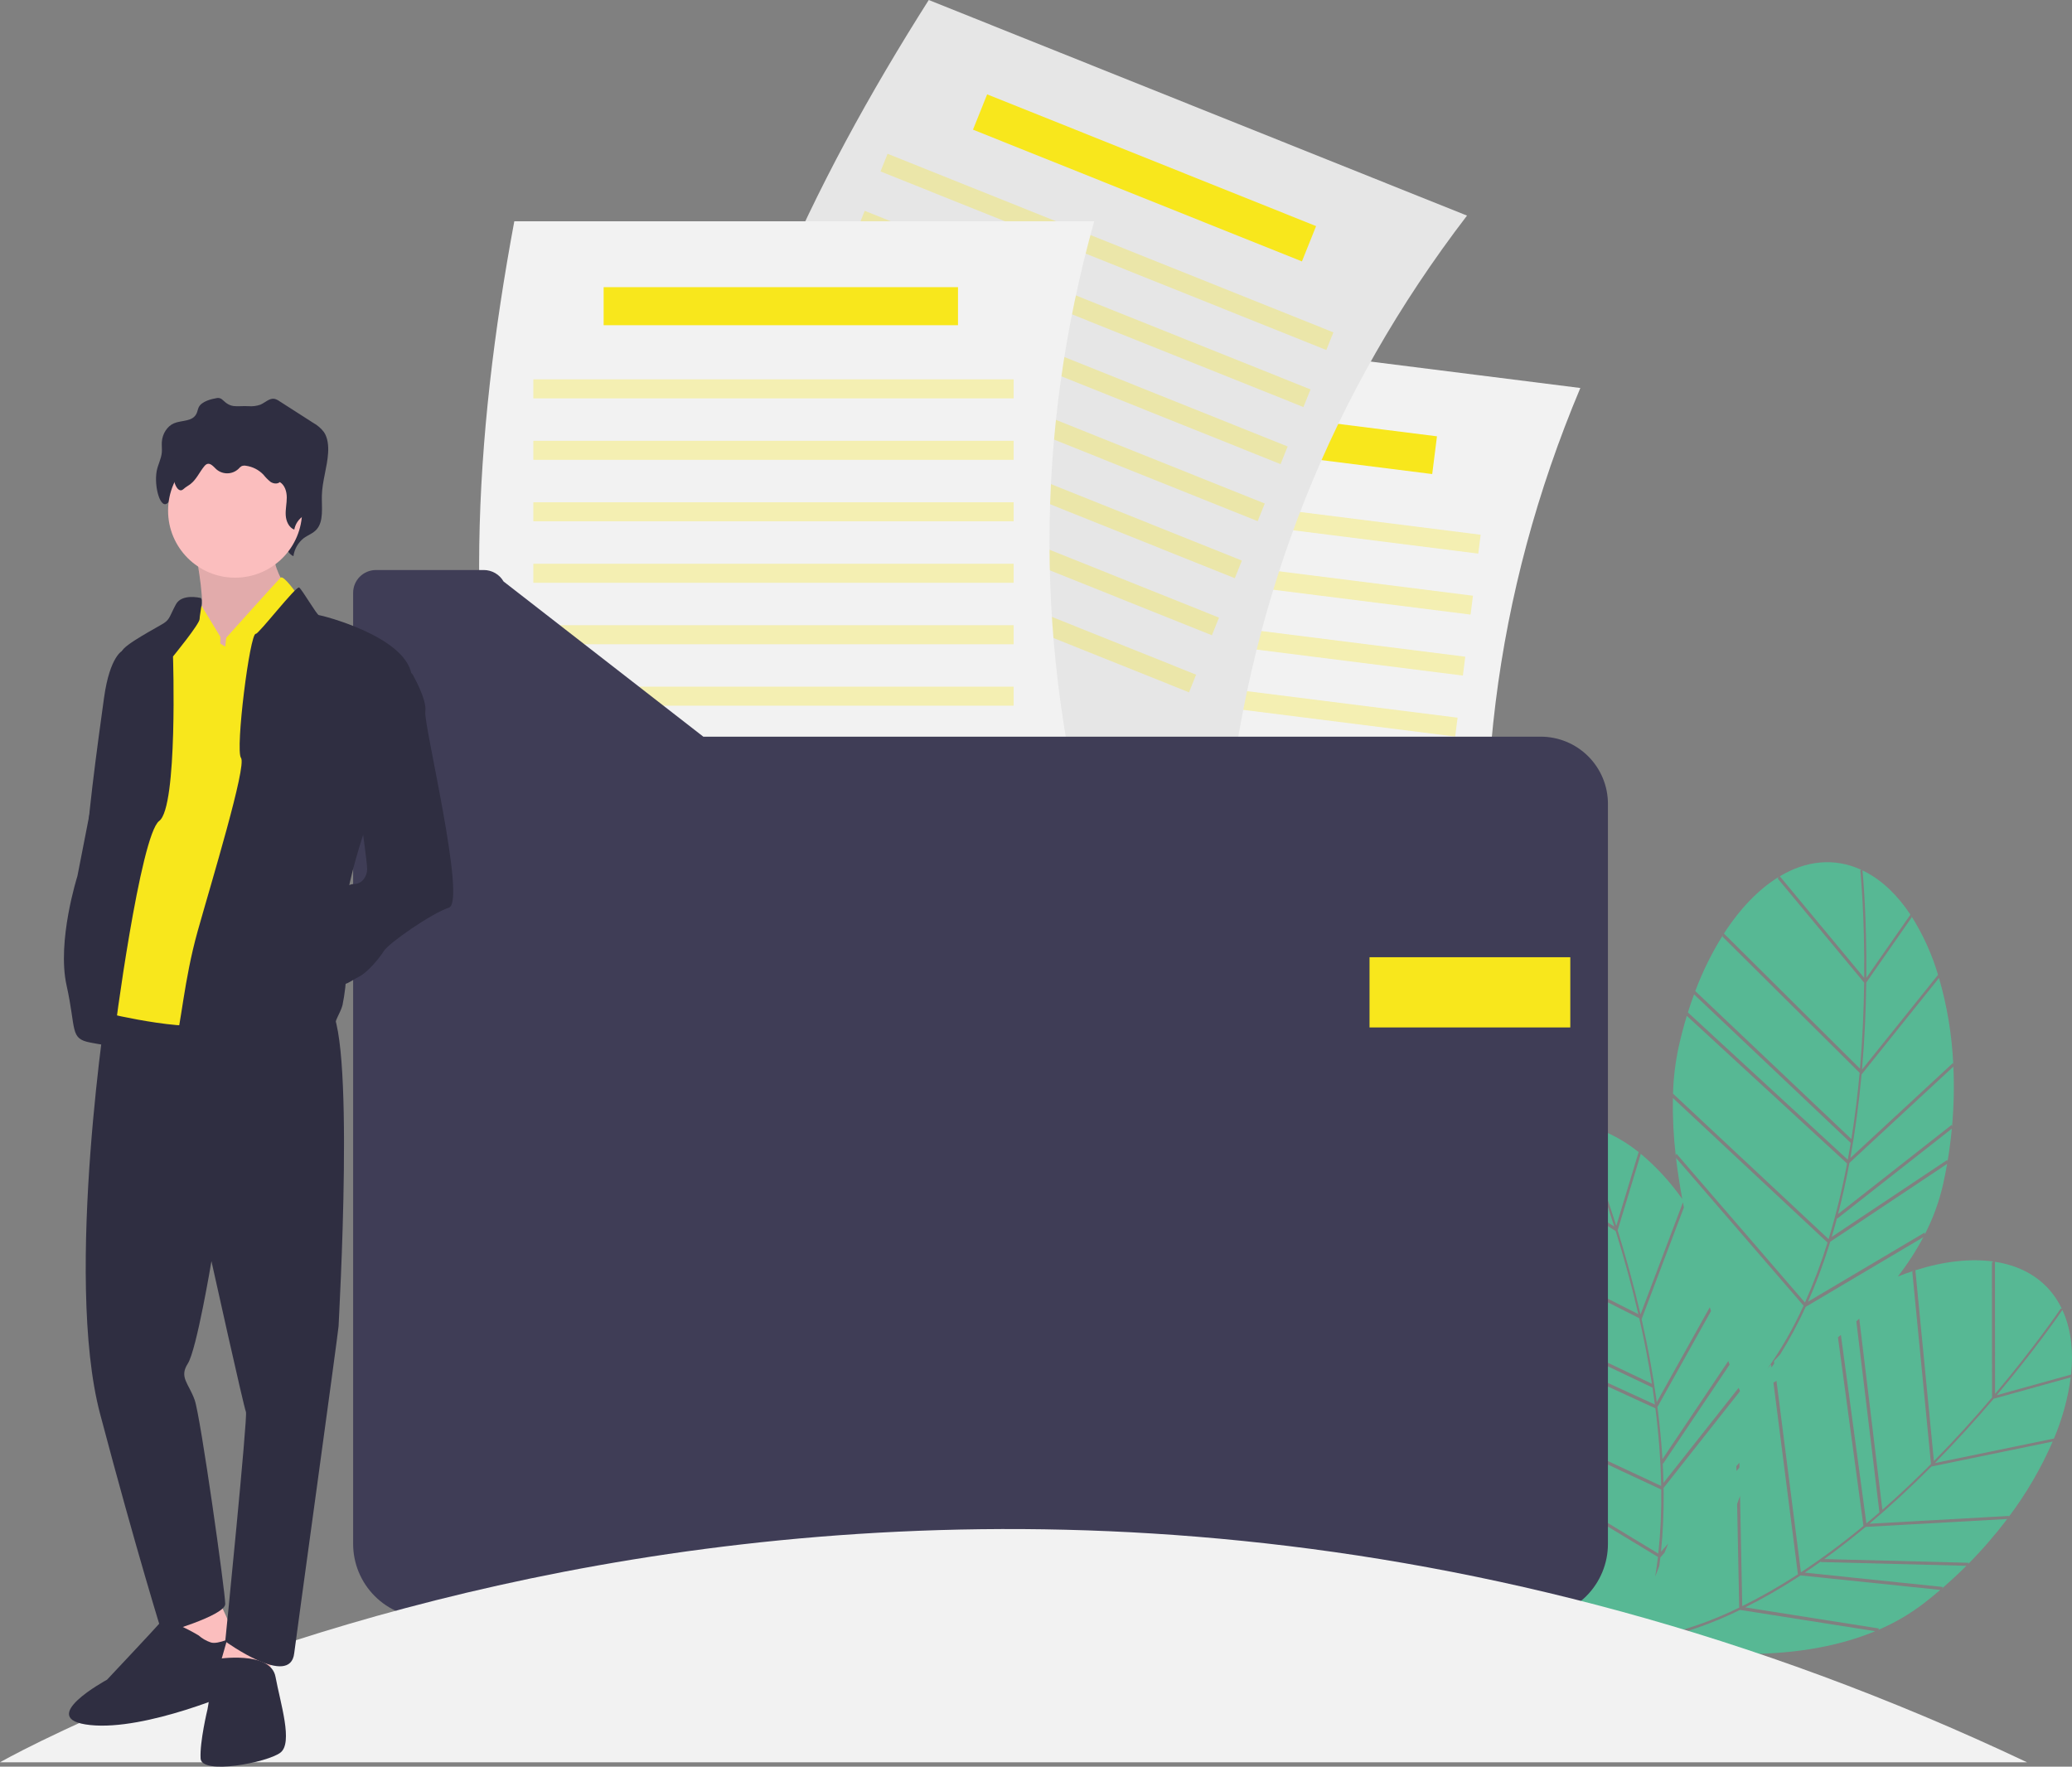 <svg width="475" height="405" viewBox="0 0 475 405" fill="none" xmlns="http://www.w3.org/2000/svg">
<rect x="0" y="0" width="475" height="405" fill="#808080" stroke="none"/>
<g clip-path="url(#clip0)">
<path d="M427.836 225.248C427.759 231.291 427.482 238.062 426.861 245.195L444.28 223.49L444.402 223.829C442.977 218.93 440.867 214.257 438.136 209.947L438.274 210.266L427.836 225.248Z" fill="#57B894"/>
<path d="M427.848 224.188L437.959 209.675C435.052 205.299 431.571 201.91 427.595 199.843C427.388 199.736 427.18 199.636 426.973 199.536C427.127 201.172 427.97 210.78 427.848 224.188Z" fill="#57B894"/>
<path d="M446.458 266.315C446.886 263.784 447.218 261.259 447.455 258.74L421.187 279.358L421.152 279.176C420.757 280.663 420.344 282.125 419.915 283.561L446.396 265.914L446.458 266.315Z" fill="#57B894"/>
<path d="M424.183 265.474L447.693 243.7L447.785 244.077C447.483 237.344 446.383 230.67 444.51 224.196L426.759 246.315C426.147 252.998 425.288 259.385 424.183 265.474Z" fill="#57B894"/>
<path d="M426.313 245.939L394.866 214.709L395.002 214.327C392.452 218.395 390.319 222.71 388.636 227.206L424.423 261.124C425.275 255.823 425.883 250.702 426.313 245.939Z" fill="#57B894"/>
<path d="M423.602 265.869C423.842 264.574 424.068 263.288 424.279 262.009L388.36 227.966L388.493 227.582C387.899 229.166 387.341 230.801 386.82 232.487L386.95 232.101L423.602 265.869Z" fill="#57B894"/>
<path d="M421.375 278.311L447.424 257.865L447.5 258.255C447.911 253.688 448.014 249.099 447.807 244.519L423.979 266.588C423.22 270.644 422.351 274.552 421.375 278.311Z" fill="#57B894"/>
<path d="M384.324 264.483L413.778 298.606C415.777 294.13 417.505 289.538 418.953 284.855L383.505 251.711C383.428 256.115 383.646 260.52 384.158 264.895L384.324 264.483Z" fill="#57B894"/>
<path d="M426.471 199.535L426.71 199.411C420.526 196.556 414.053 197.275 408.018 200.882L427.364 224.191C427.493 209.685 426.485 199.679 426.471 199.535Z" fill="#57B894"/>
<path d="M419.165 286.001C417.831 290.217 416.269 294.357 414.486 298.402L441.209 282.566L441.26 282.96C443.132 279.336 444.538 275.49 445.443 271.513C445.791 269.948 446.102 268.382 446.373 266.814L419.576 284.671C419.439 285.115 419.304 285.562 419.165 286.001Z" fill="#57B894"/>
<path d="M427.352 225.272L407.562 201.427L407.714 201.063C403.186 203.848 398.913 208.263 395.205 214.012L426.397 244.989C427.005 237.936 427.277 231.245 427.352 225.272Z" fill="#57B894"/>
<path d="M419.207 284.033C420.927 278.347 422.34 272.572 423.439 266.733L386.697 232.883C386.002 235.17 385.378 237.543 384.828 240.003C384.07 243.527 383.636 247.113 383.531 250.717L419.181 284.05L419.207 284.033Z" fill="#57B894"/>
<path d="M457.053 320.657C453.136 325.262 448.602 330.3 443.571 335.399L470.84 329.784L470.717 330.124C472.745 325.442 474.103 320.498 474.751 315.437L474.653 315.771L457.053 320.657Z" fill="#57B894"/>
<path d="M473.08 300.937C472.99 300.722 472.894 300.513 472.797 300.304C471.872 301.662 466.39 309.599 457.738 319.848L474.788 315.115C475.342 309.892 474.824 305.063 473.08 300.937Z" fill="#57B894"/>
<path d="M417.486 357.931C416.233 358.825 414.982 359.688 413.735 360.52L445.393 363.808L445.185 364.156C447.13 362.48 448.997 360.747 450.787 358.957L417.397 358.094L417.486 357.931Z" fill="#57B894"/>
<path d="M428.566 349.311L460.57 347.525L460.4 347.874C464.464 342.496 467.877 336.655 470.566 330.475L442.778 336.196C438.041 340.953 433.303 345.325 428.566 349.311Z" fill="#57B894"/>
<path d="M418.21 357.407L451.322 358.263L451.131 358.613C454.363 355.358 457.371 351.888 460.135 348.229L427.698 350.038C424.524 352.678 421.361 355.134 418.21 357.407Z" fill="#57B894"/>
<path d="M378.796 376.038C379.016 375.788 379.239 375.533 379.469 375.268C386.129 373.805 392.588 371.546 398.706 368.539L398.229 344.804C398.46 344.184 398.683 343.559 398.898 342.93L399.406 368.197C403.802 366.023 408.064 363.587 412.169 360.904L406.554 316.962C406.782 316.826 407.014 316.687 407.251 316.544L412.858 360.429L412.888 360.432C417.842 357.149 422.616 353.602 427.188 349.806L421.343 306.586C421.569 306.4 421.794 306.212 422.02 306.023L427.866 349.244C428.877 348.4 429.872 347.553 430.851 346.703L425.558 302.915C425.782 302.709 426.006 302.5 426.229 302.291L431.526 346.113C435.566 342.573 439.303 339.017 442.674 335.622L438.386 291.524L438.734 291.317C437.527 291.708 436.304 292.151 435.072 292.637C437.279 289.801 439.238 286.781 440.925 283.609L413.946 299.597C412.24 303.35 410.287 306.987 408.1 310.483C407.621 310.99 407.145 311.505 406.674 312.032L406.743 312.569C406.534 312.88 406.323 313.189 406.111 313.496L406.02 312.782C405.752 313.091 405.486 313.406 405.221 313.721C408.413 309.189 411.171 304.365 413.458 299.316L384.219 265.442C384.587 268.589 385.078 271.75 385.657 274.879C382.896 270.935 379.617 267.38 375.907 264.311L376.137 264.572L370.844 282.044C372.64 287.815 374.47 294.34 376.086 301.316L385.802 275.653C385.876 276.041 385.951 276.428 386.027 276.815L376.336 302.412C377.821 308.958 378.979 315.297 379.812 321.429L391.965 299.672C392.059 299.97 392.153 300.265 392.247 300.559L379.962 322.551C380.494 326.643 380.877 330.628 381.111 334.505L396.205 312.013C396.308 312.291 396.41 312.563 396.51 312.83L381.256 335.558L381.166 335.396C381.251 336.933 381.311 338.45 381.346 339.949L398.579 318.142C398.694 318.425 398.8 318.686 398.898 318.925L381.367 341.109C381.375 341.574 381.385 342.04 381.388 342.501C381.424 346.922 381.219 351.342 380.774 355.74L382.448 353.838C382.151 354.556 381.863 355.264 381.582 355.961L380.63 357.043C380.555 357.698 380.471 358.347 380.385 358.993C380.06 359.83 379.748 360.646 379.448 361.442C379.692 359.946 379.902 358.441 380.078 356.927L341.795 333.743C352.822 357.747 372.263 380.062 373.507 381.478C374.343 379.674 375.097 377.829 375.77 375.942C375.998 375.907 376.227 375.87 376.455 375.832C376.376 376.058 376.299 376.286 376.218 376.511C376.099 376.53 375.979 376.553 375.86 376.572C375.959 376.593 376.062 376.616 376.171 376.639C375.692 377.96 375.181 379.251 374.638 380.512C375.403 379.739 376.551 378.545 377.941 377C386.735 378.709 410.327 382.078 429.886 373.949L398.903 369.067C392.517 372.216 385.762 374.558 378.796 376.038V376.038ZM398.054 336.102L398.745 335.317L398.767 336.432L398.076 337.217L398.054 336.102Z" fill="#57B894"/>
<path d="M472.411 299.983L472.674 300.04C469.735 293.899 464.29 290.327 457.34 289.258L457.363 319.542C466.721 308.452 472.331 300.103 472.411 299.983Z" fill="#57B894"/>
<path d="M411.599 361.921C407.882 364.318 404.037 366.511 400.081 368.49L430.77 373.326L430.558 373.663C434.313 372.065 437.851 369.998 441.086 367.512C442.353 366.53 443.591 365.521 444.801 364.486L412.765 361.159C412.377 361.414 411.988 361.672 411.599 361.921Z" fill="#57B894"/>
<path d="M443.345 334.944C448.315 329.9 452.794 324.919 456.665 320.367L456.641 289.388L456.99 289.204C451.725 288.463 445.617 289.14 439.092 291.204L443.345 334.944Z" fill="#57B894"/>
<path d="M375.654 264.108C371.536 260.843 367.177 258.696 362.757 257.959C362.527 257.92 362.298 257.889 362.07 257.859C362.723 259.367 366.497 268.243 370.527 281.032L375.654 264.108Z" fill="#57B894"/>
<path d="M375.795 302.193L336.228 282.206L336.24 281.801C335.072 286.457 334.379 291.22 334.169 296.015L378.694 317.218C377.864 311.913 376.859 306.855 375.795 302.193Z" fill="#57B894"/>
<path d="M378.831 318.104L334.142 296.823L334.149 296.417C334.074 298.107 334.049 299.834 334.075 301.599L334.08 301.192L379.381 321.984C379.209 320.679 379.026 319.385 378.831 318.104Z" fill="#57B894"/>
<path d="M380.832 341.476L336.869 320.905C338.158 325.117 339.727 329.239 341.568 333.241L341.598 332.798L380.164 356.153C380.68 351.278 380.903 346.377 380.832 341.476V341.476Z" fill="#57B894"/>
<path d="M361.592 258.013L361.781 257.821C355.018 257.015 349.084 259.699 344.46 264.993L370.068 281.185C365.704 267.35 361.651 258.144 361.592 258.013Z" fill="#57B894"/>
<path d="M370.391 282.217L344.195 265.653L344.227 265.259C340.782 269.307 338.084 274.825 336.336 281.439L375.581 301.263C373.978 294.368 372.167 287.92 370.391 282.217Z" fill="#57B894"/>
<path d="M380.819 340.616C380.696 334.677 380.254 328.749 379.493 322.857L334.081 302.013C334.127 304.403 334.268 306.853 334.505 309.362C334.875 312.948 335.571 316.492 336.586 319.952L380.8 340.64L380.819 340.616Z" fill="#57B894"/>
<path d="M343.814 235.401L211.92 218.786C205.942 169.092 214.974 120.578 230.393 72.332L362.287 88.946C342.384 136.278 336.542 185.13 343.814 235.401Z" fill="#F2F2F2"/>
<path d="M329.423 100.023L248.821 89.869L247.729 98.523L328.331 108.677L329.423 100.023Z" fill="#F8E71C"/>
<path opacity="0.3" d="M339.434 122.587L230.189 108.825L229.643 113.152L338.888 126.914L339.434 122.587Z" fill="#F8E71C"/>
<path opacity="0.3" d="M337.671 136.566L228.425 122.805L227.88 127.132L337.125 140.893L337.671 136.566Z" fill="#F8E71C"/>
<path opacity="0.3" d="M335.907 150.546L226.662 136.784L226.116 141.111L335.361 154.873L335.907 150.546Z" fill="#F8E71C"/>
<path opacity="0.3" d="M334.144 164.526L224.899 150.764L224.353 155.091L333.598 168.853L334.144 164.526Z" fill="#F8E71C"/>
<path opacity="0.3" d="M332.381 178.505L223.135 164.744L222.59 169.071L331.835 182.833L332.381 178.505Z" fill="#F8E71C"/>
<path opacity="0.3" d="M330.617 192.485L221.372 178.724L220.826 183.051L330.072 196.812L330.617 192.485Z" fill="#F8E71C"/>
<path opacity="0.3" d="M328.854 206.465L219.609 192.703L219.063 197.03L328.308 210.792L328.854 206.465Z" fill="#F8E71C"/>
<path d="M281.355 186.443L157.961 137.017C164.76 87.429 185.781 42.777 212.915 0L336.309 49.427C305.07 90.185 287.049 135.97 281.355 186.443Z" fill="#E6E6E6"/>
<path d="M301.71 51.832L226.302 21.627L223.055 29.723L298.463 59.928L301.71 51.832Z" fill="#F8E71C"/>
<path opacity="0.3" d="M305.682 76.193L203.477 35.254L201.853 39.302L304.059 80.242L305.682 76.193Z" fill="#F8E71C"/>
<path opacity="0.3" d="M300.437 89.272L198.231 48.333L196.608 52.381L298.813 93.32L300.437 89.272Z" fill="#F8E71C"/>
<path opacity="0.3" d="M295.191 102.351L192.986 61.412L191.362 65.46L293.568 106.399L295.191 102.351Z" fill="#F8E71C"/>
<path opacity="0.3" d="M289.946 115.43L187.74 74.491L186.116 78.539L288.322 119.478L289.946 115.43Z" fill="#F8E71C"/>
<path opacity="0.3" d="M284.7 128.509L182.494 87.57L180.871 91.618L283.076 132.557L284.7 128.509Z" fill="#F8E71C"/>
<path opacity="0.3" d="M279.454 141.588L177.249 100.648L175.625 104.697L277.831 145.636L279.454 141.588Z" fill="#F8E71C"/>
<path opacity="0.3" d="M274.209 154.666L172.003 113.727L170.38 117.775L272.585 158.715L274.209 154.666Z" fill="#F8E71C"/>
<path d="M250.839 198.347H117.902C105.752 149.791 108.641 100.529 117.902 50.734H250.839C237.017 100.182 237.334 149.38 250.839 198.347Z" fill="#F2F2F2"/>
<path d="M219.619 65.831H138.38V74.554H219.619V65.831Z" fill="#F8E71C"/>
<path opacity="0.3" d="M232.376 86.967H122.266V91.328H232.376V86.967Z" fill="#F8E71C"/>
<path opacity="0.3" d="M232.376 101.057H122.266V105.418H232.376V101.057Z" fill="#F8E71C"/>
<path opacity="0.3" d="M232.376 115.147H122.266V119.508H232.376V115.147Z" fill="#F8E71C"/>
<path opacity="0.3" d="M232.376 129.238H122.266V133.599H232.376V129.238Z" fill="#F8E71C"/>
<path opacity="0.3" d="M232.376 143.328H122.266V147.689H232.376V143.328Z" fill="#F8E71C"/>
<path opacity="0.3" d="M232.376 157.418H122.266V161.779H232.376V157.418Z" fill="#F8E71C"/>
<path opacity="0.3" d="M232.376 171.509H122.266V175.87H232.376V171.509Z" fill="#F8E71C"/>
<path d="M161.232 168.879L115.434 133.296C114.976 132.5 114.315 131.838 113.52 131.378C112.724 130.918 111.821 130.676 110.902 130.676H86.183C84.797 130.676 83.467 131.227 82.487 132.206C81.506 133.186 80.955 134.515 80.955 135.901V353.928C80.955 358.423 82.742 362.733 85.922 365.911C89.102 369.09 93.415 370.875 97.913 370.875H351.658C353.885 370.875 356.09 370.437 358.147 369.585C360.204 368.733 362.074 367.485 363.648 365.911C365.223 364.338 366.472 362.47 367.324 360.414C368.177 358.357 368.615 356.154 368.615 353.928V184.282C368.615 180.197 366.991 176.279 364.101 173.39C361.21 170.502 357.29 168.879 353.202 168.879H161.232Z" fill="#3F3D56"/>
<path d="M359.986 219.441H313.96V235.539H359.986V219.441Z" fill="#F8E71C"/>
<path d="M0 404C0 404 210.502 283.692 464.694 404Z" fill="#F2F2F2"/>
<path d="M45.084 127.916C45.084 127.916 47.343 139.882 45.762 140.785C44.484 141.588 43.275 142.494 42.147 143.495L46.214 149.139L55.928 151.171L65.191 142.592V134.012C65.191 134.012 62.48 129.722 62.932 127.013C63.384 124.304 45.084 127.916 45.084 127.916Z" fill="#FBBEBE"/>
<path opacity="0.1" d="M45.084 127.916C45.084 127.916 47.343 139.882 45.762 140.785C44.484 141.588 43.275 142.494 42.147 143.495L46.214 149.139L55.928 151.171L65.191 142.592V134.012C65.191 134.012 62.48 129.722 62.932 127.013C63.384 124.304 45.084 127.916 45.084 127.916Z" fill="black"/>
<path d="M29.495 148.462L28.14 149.139C28.14 149.139 25.203 150.268 23.847 159.977C22.491 169.685 19.329 192.94 20.232 193.618C21.136 194.295 20.684 198.81 20.684 198.81L27.462 163.363L29.495 148.462Z" fill="#2F2E41"/>
<path d="M45.56 93.359C45.354 93.79 45.281 94.294 45.087 94.733C44.207 96.727 41.7 96.28 39.892 97.035C38.361 97.673 37.218 99.427 37.099 101.322C37.048 102.127 37.166 102.938 37.093 103.741C36.96 105.223 36.195 106.528 35.923 107.984C35.262 111.521 36.804 117.107 38.546 115.198C39.096 114.596 39.783 114.197 40.377 113.655C41.917 112.248 42.702 110.01 43.954 108.254C44.112 107.997 44.33 107.781 44.589 107.625C45.504 107.171 46.318 108.386 47.041 109.183C47.409 109.585 47.858 109.903 48.359 110.118C48.86 110.333 49.401 110.438 49.945 110.428C50.49 110.417 51.026 110.291 51.519 110.058C52.011 109.824 52.448 109.489 52.8 109.073C53.021 108.752 53.295 108.472 53.611 108.245C53.964 108.083 54.361 108.044 54.739 108.134C56.522 108.448 58.128 109.404 59.253 110.82C59.857 111.559 60.362 112.428 61.086 113C61.809 113.573 62.865 113.761 63.517 113.081C64.828 114.007 65.317 115.975 65.321 117.766C65.324 119.558 64.957 121.337 65.047 123.126C65.136 124.914 65.839 126.844 67.265 127.501C67.49 125.872 68.335 124.393 69.625 123.374C70.597 122.651 71.777 122.293 72.599 121.35C74.243 119.462 73.722 116.322 73.785 113.629C73.863 110.307 75.015 107.132 75.219 103.817C75.32 102.161 75.149 100.385 74.277 99.074C73.616 98.201 72.779 97.476 71.82 96.947L64.066 91.976C63.721 91.721 63.331 91.536 62.916 91.43C61.775 91.226 60.788 92.296 59.706 92.767C58.803 93.087 57.841 93.204 56.888 93.109C53.877 93.027 53.03 93.612 51.007 91.651C50.849 91.492 50.657 91.373 50.444 91.302C50.232 91.231 50.006 91.211 49.785 91.244C48.574 91.436 46.223 91.979 45.56 93.359Z" fill="#2F2E41"/>
<path d="M49.828 366.112L54.572 376.498L45.31 379.659L40.565 377.175L41.695 366.112H49.828Z" fill="#FBBEBE"/>
<path d="M45.536 374.917C45.536 374.917 38.08 370.402 36.725 371.982C35.369 373.563 24.525 385.077 24.525 385.077C24.525 385.077 7.807 394.109 20.684 395.463C33.562 396.818 54.573 387.561 54.573 387.561C54.573 387.561 55.702 375.369 54.799 375.143C53.895 374.917 50.054 377.175 48.247 376.498C47.249 376.153 46.328 375.616 45.536 374.917V374.917Z" fill="#2F2E41"/>
<path d="M62.028 377.175V386.432L49.828 383.723L52.539 374.24L62.028 377.175Z" fill="#FBBEBE"/>
<path d="M49.602 380.336C49.602 380.336 62.028 378.304 63.158 384.4C64.287 390.496 67.224 399.527 64.287 401.785C61.35 404.043 46.214 406.978 45.988 403.14C45.762 399.301 47.569 391.851 47.569 391.851C47.569 391.851 48.699 385.981 48.021 384.4C47.343 382.82 49.602 380.336 49.602 380.336Z" fill="#2F2E41"/>
<path d="M24.784 227.878C24.784 227.878 14.584 292.508 22.943 324.117C31.303 355.726 37.177 374.466 37.177 374.466C37.177 374.466 51.636 370.402 51.636 367.693C51.636 364.983 45.988 324.795 44.632 320.956C43.277 317.118 41.017 315.764 43.051 312.603C45.084 309.442 48.473 289.122 48.473 289.122C48.473 289.122 55.928 322.763 56.38 323.666C56.832 324.569 51.636 376.272 51.636 376.272C51.636 376.272 66.549 387.088 67.45 378.981C67.676 376.949 77.617 304.926 77.617 304.023C77.617 303.12 81.684 234.032 75.132 230.645C68.58 227.259 24.784 227.878 24.784 227.878Z" fill="#2F2E41"/>
<path d="M53.895 132.432C62.38 132.432 69.258 125.558 69.258 117.079C69.258 108.6 62.38 101.726 53.895 101.726C45.41 101.726 38.532 108.6 38.532 117.079C38.532 125.558 45.41 132.432 53.895 132.432Z" fill="#FBBEBE"/>
<path d="M50.506 147.559V145.978L45.988 138.528C45.988 138.528 41.469 138.979 40.791 141.011C40.114 143.043 32.432 159.299 32.432 159.299L24.299 232.226C24.299 232.226 46.665 237.644 50.054 233.806C53.443 229.968 66.321 146.43 66.321 146.43L68.128 136.27C68.128 136.27 65.025 131.754 64.317 132.432C63.61 133.109 51.862 146.204 51.862 146.204L51.636 148.236L50.506 147.559Z" fill="#F8E71C"/>
<path d="M45.875 137.06C45.875 137.06 41.695 136.044 40.34 138.528C38.984 141.011 38.984 141.914 37.628 142.817C36.273 143.721 28.366 147.785 27.914 149.365C27.462 150.945 17.747 200.842 17.747 200.842C17.747 200.842 13.003 215.744 15.262 225.904C17.521 236.064 15.94 238.096 20.684 238.999C25.429 239.902 26.106 239.902 26.106 238.547C26.106 237.193 32.206 191.36 36.499 188.199C40.791 185.038 39.662 150.494 39.662 150.494C39.662 150.494 45.762 143.043 45.762 141.914C45.762 140.785 46.778 136.975 45.875 137.06Z" fill="#2F2E41"/>
<path d="M58.639 145.301C59.27 145.406 67.902 134.238 68.58 134.689C69.258 135.141 72.647 141.011 73.099 141.011C73.55 141.011 92.754 145.753 94.335 154.558C95.917 163.363 83.265 191.36 83.265 191.36C83.265 191.36 77.843 207.39 78.972 214.389C79.739 219.719 79.586 225.141 78.521 230.419C78.069 232.226 76.487 234.258 76.939 235.161C77.391 236.064 66.999 234.032 62.706 236.515C58.413 238.999 39.21 240.805 40.34 238.096C41.469 235.387 42.147 224.775 45.31 213.486C48.473 202.197 56.606 175.555 55.251 173.749C53.895 171.943 57.284 145.075 58.639 145.301Z" fill="#2F2E41"/>
<path d="M91.624 151.849L94.561 154.558C94.561 154.558 97.95 160.428 97.498 163.138C97.046 165.847 106.987 206.713 102.92 208.067C98.854 209.422 89.139 216.195 88.009 218.002C86.88 219.808 84.169 222.969 82.361 223.872C80.554 224.775 78.746 226.355 77.617 225.452C76.487 224.549 74.002 206.035 75.809 205.358C77.617 204.681 79.424 202.649 81.232 202.649C83.039 202.649 84.169 200.842 84.169 199.262C84.169 197.682 82.813 188.199 82.813 188.199L79.876 165.847L91.624 151.849Z" fill="#2F2E41"/>
<path d="M48.271 95.606C48.088 95.932 48.024 96.312 47.853 96.644C47.074 98.151 44.858 97.814 43.259 98.384C42.583 98.637 41.993 99.075 41.556 99.649C41.119 100.222 40.853 100.908 40.789 101.626C40.744 102.234 40.848 102.847 40.784 103.454C40.666 104.574 39.99 105.561 39.749 106.662C39.165 109.335 40.529 113.558 42.069 112.115C42.555 111.66 43.163 111.358 43.687 110.949C45.05 109.885 45.743 108.193 46.85 106.866C46.997 106.665 47.19 106.502 47.412 106.39C48.221 106.047 48.941 106.966 49.58 107.568C50.287 108.189 51.201 108.524 52.142 108.509C53.084 108.494 53.985 108.129 54.672 107.485C54.874 107.237 55.116 107.025 55.389 106.859C55.707 106.736 56.053 106.707 56.386 106.775C57.908 106.984 59.314 107.7 60.378 108.806C60.858 109.411 61.401 109.963 61.998 110.453C62.638 110.886 63.572 111.029 64.148 110.514C65.307 111.215 65.74 112.702 65.743 114.056C65.746 115.411 65.421 116.756 65.501 118.108C65.58 119.46 66.201 120.919 67.462 121.415C67.578 120.78 67.823 120.176 68.182 119.639C68.541 119.102 69.006 118.645 69.549 118.295C70.408 117.749 71.452 117.479 72.178 116.766C73.632 115.339 73.171 112.965 73.227 110.929C73.296 108.418 74.315 106.017 74.495 103.512C74.585 102.259 74.433 100.917 73.662 99.926C73.055 99.248 72.316 98.701 71.49 98.318L64.633 94.56C64.321 94.365 63.977 94.225 63.617 94.148C62.607 93.993 61.735 94.802 60.778 95.158C59.971 95.401 59.126 95.489 58.287 95.417C55.625 95.355 54.876 95.797 53.086 94.315C52.937 94.192 52.764 94.101 52.578 94.048C52.392 93.995 52.197 93.981 52.006 94.007C50.936 94.152 48.856 94.562 48.271 95.606Z" fill="#2F2E41"/>
</g>
<defs>
<clipPath id="clip0">
<rect width="475" height="405" fill="white"/>
</clipPath>
</defs>
</svg>
